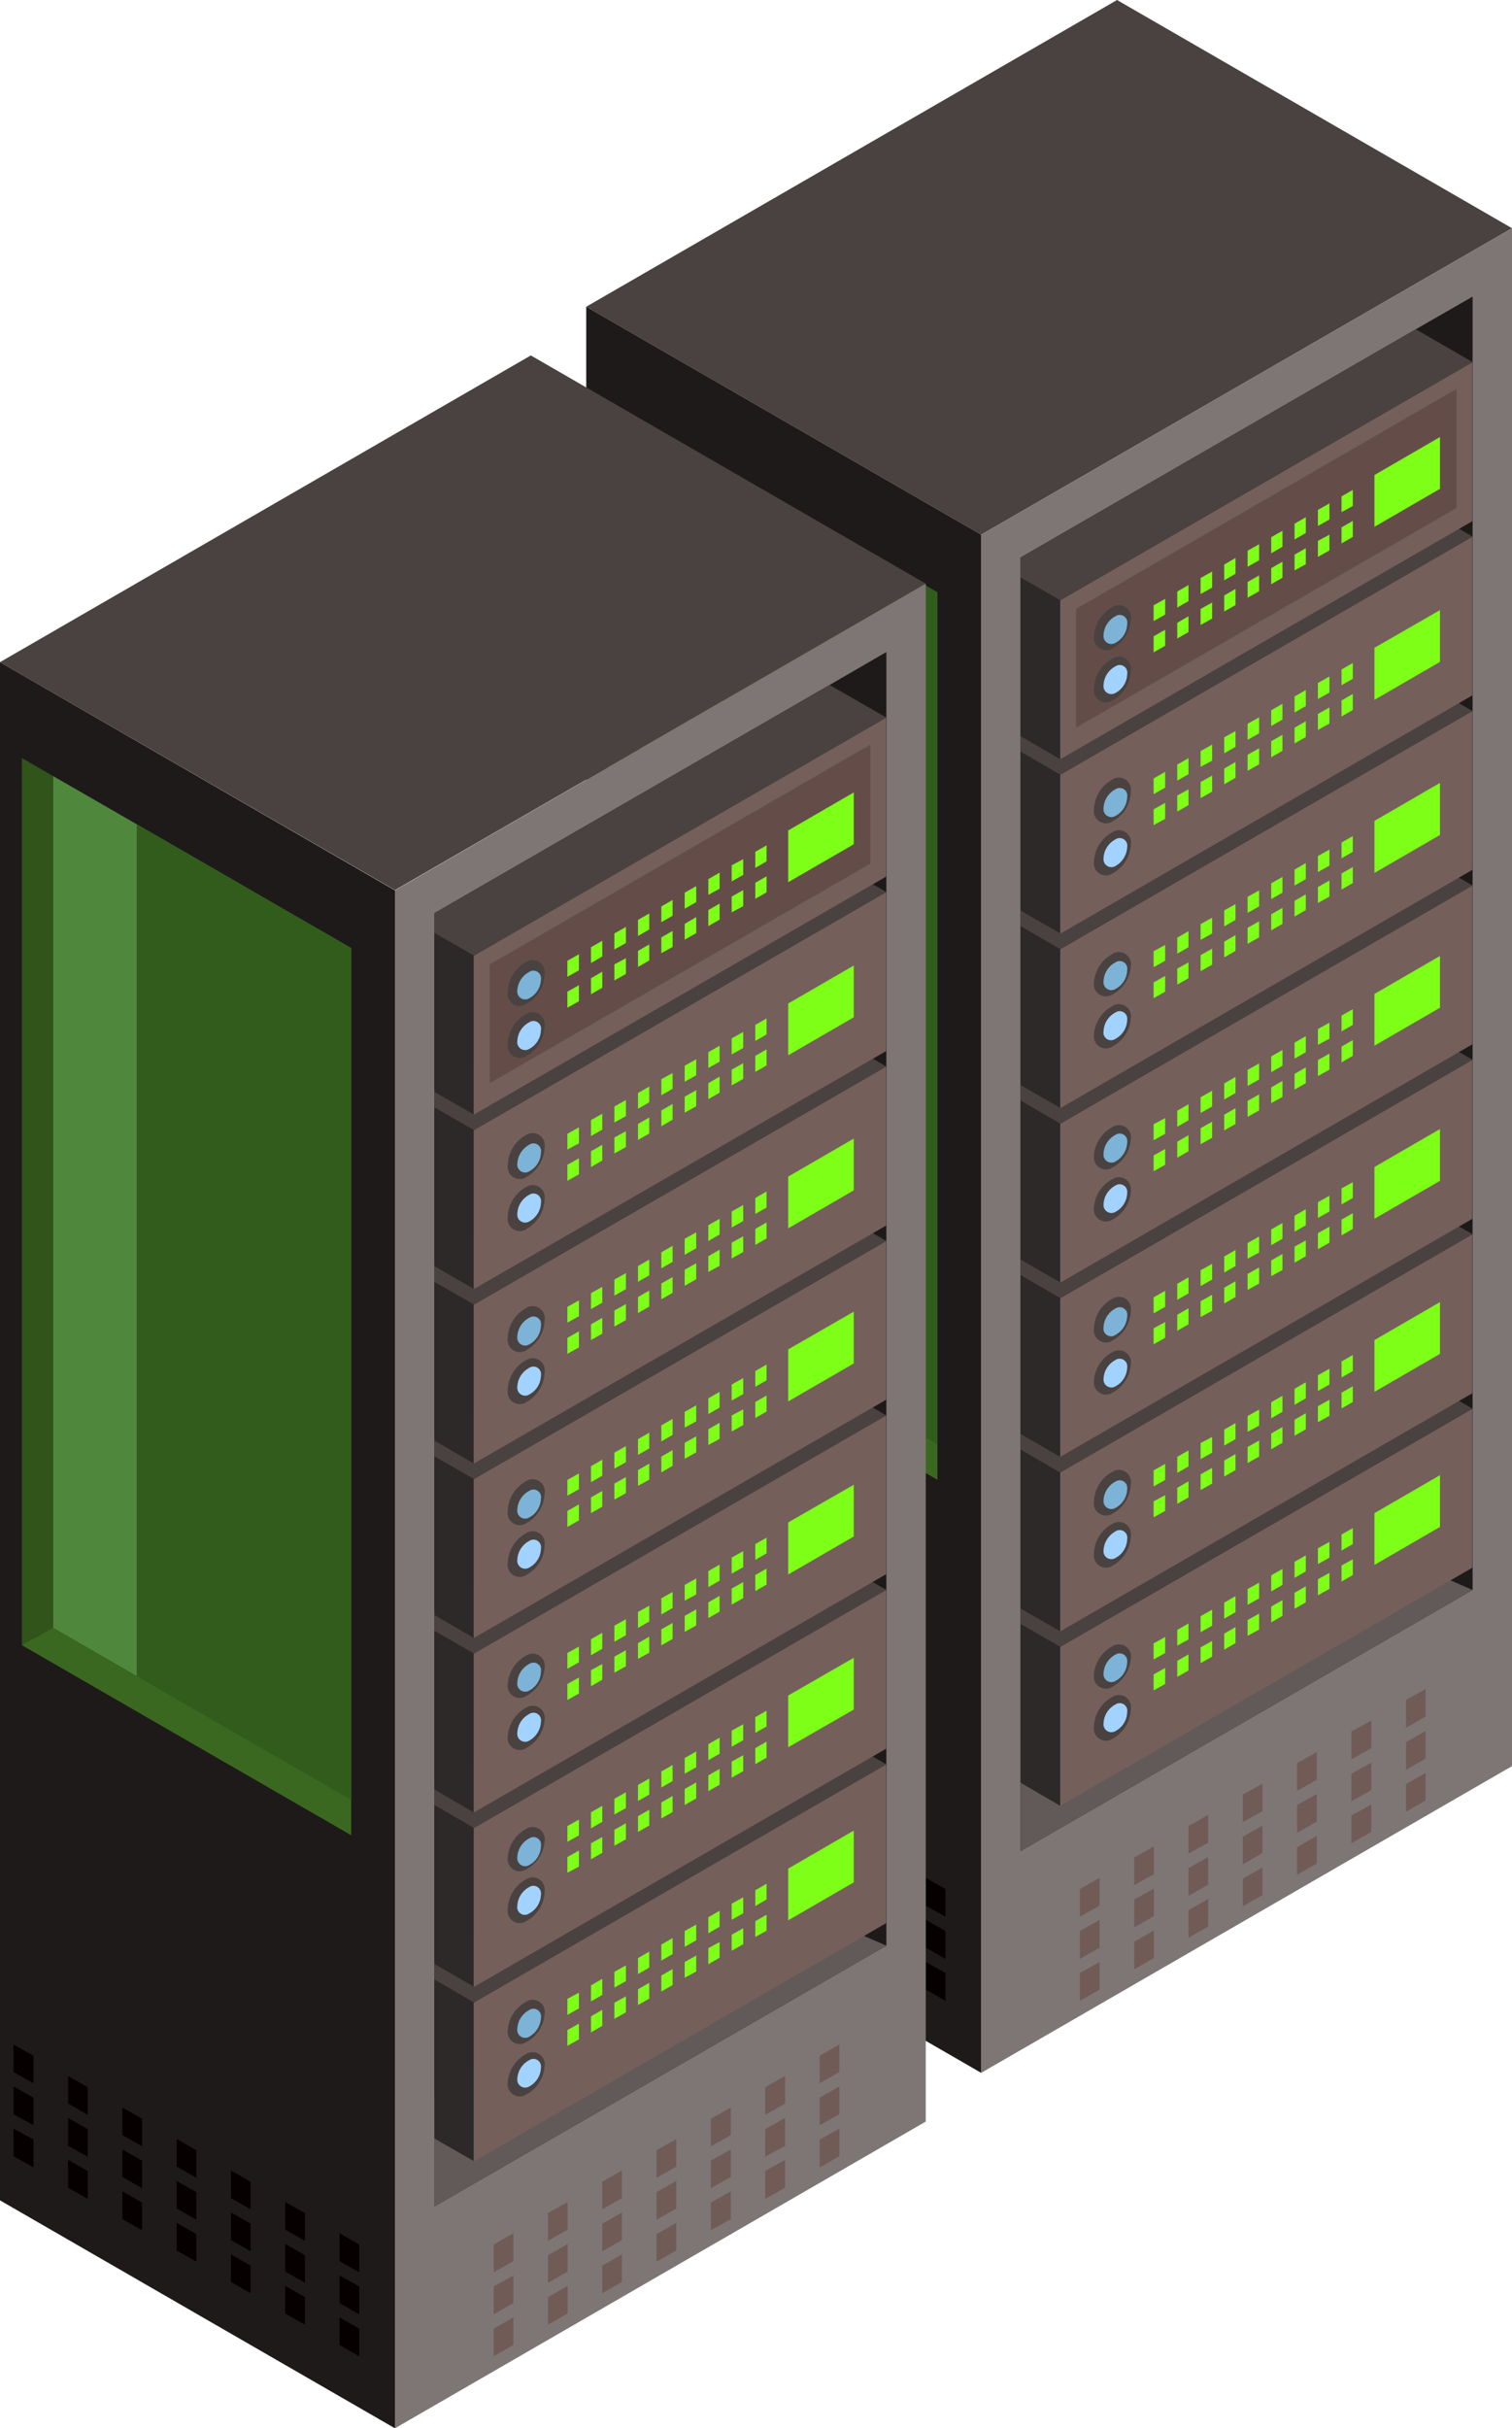 <svg xmlns="http://www.w3.org/2000/svg" viewBox="0 0 53.75 86.29"><defs><style>.cls-1{fill:#4a4240;}.cls-2{fill:#7d7675;}.cls-3{fill:#1f1a1a;}.cls-4{fill:#615a59;}.cls-5{fill:#2e2929;}.cls-6{fill:#745f5b;}.cls-7{fill:#644d48;}.cls-8{fill:#4f883d;}.cls-9{fill:#31541a;}.cls-10{fill:#315c1c;}.cls-11{fill:#3b6820;}.cls-12{fill:#705b57;}.cls-13{fill:#060000;}.cls-14{fill:#7db3d6;}.cls-15{fill:#a2d2ff;}.cls-16{fill:#7dff17;}</style></defs><title>cdn</title><g id="&#x421;&#x43B;&#x43E;&#x439;_2" data-name="&#x421;&#x43B;&#x43E;&#x439; 2"><g id="_1" data-name="1"><polygon class="cls-1" points="20.84 10.9 39.71 0 53.75 8.11 34.88 19 20.84 10.9"></polygon><polygon class="cls-2" points="34.88 19 53.75 8.11 53.75 62.76 34.88 73.66 34.88 19"></polygon><polygon class="cls-3" points="52.35 10.54 52.35 56.5 36.28 65.78 36.28 19.81 50.33 11.7 52.35 10.54"></polygon><polygon class="cls-4" points="52.35 56.5 46.76 54.07 36.28 61.88 36.28 65.78 52.35 56.5"></polygon><polygon class="cls-3" points="34.88 19 20.84 10.9 20.84 65.55 34.88 73.66 34.88 19"></polygon><polygon class="cls-5" points="37.69 58.52 37.69 64.17 36.28 63.35 36.28 57.71 37.69 58.52"></polygon><polygon class="cls-6" points="52.34 55.71 37.69 64.17 37.69 58.52 52.34 50.06 52.34 55.71"></polygon><polygon class="cls-1" points="52.35 50.06 37.69 58.52 36.28 57.71 36.28 57.01 50.33 48.9 52.35 50.06"></polygon><polygon class="cls-5" points="37.69 52.33 37.69 57.97 36.28 57.16 36.28 51.51 37.69 52.33"></polygon><polygon class="cls-6" points="52.34 49.51 37.69 57.97 37.69 52.32 52.34 43.86 52.34 49.51"></polygon><polygon class="cls-1" points="52.35 43.86 37.69 52.33 36.28 51.51 36.28 50.81 50.33 42.7 52.35 43.86"></polygon><polygon class="cls-5" points="37.69 46.13 37.69 51.77 36.28 50.96 36.28 45.31 37.69 46.13"></polygon><polygon class="cls-6" points="52.34 43.31 37.69 51.77 37.69 46.13 52.34 37.66 52.34 43.31"></polygon><polygon class="cls-1" points="52.35 37.66 37.69 46.13 36.28 45.31 36.28 44.61 50.33 36.5 52.35 37.66"></polygon><polygon class="cls-5" points="37.69 39.93 37.69 45.57 36.28 44.76 36.28 39.11 37.69 39.93"></polygon><polygon class="cls-6" points="52.34 37.11 37.69 45.58 37.69 39.93 52.34 31.46 52.34 37.11"></polygon><polygon class="cls-1" points="52.35 31.47 37.69 39.93 36.28 39.11 36.28 38.41 50.33 30.3 52.35 31.47"></polygon><polygon class="cls-5" points="37.69 33.73 37.69 39.37 36.28 38.56 36.28 32.91 37.69 33.73"></polygon><polygon class="cls-6" points="52.34 30.91 37.69 39.38 37.69 33.73 52.34 25.26 52.34 30.91"></polygon><polygon class="cls-1" points="52.35 25.27 37.69 33.73 36.28 32.91 36.28 32.21 50.33 24.1 52.35 25.27"></polygon><polygon class="cls-5" points="37.69 27.53 37.69 33.17 36.28 32.36 36.28 26.71 37.69 27.53"></polygon><polygon class="cls-6" points="52.34 24.71 37.69 33.18 37.69 27.53 52.34 19.07 52.34 24.71"></polygon><polygon class="cls-1" points="52.35 19.07 37.69 27.53 36.28 26.71 36.28 26.01 50.33 17.9 52.35 19.07"></polygon><polygon class="cls-5" points="37.69 21.33 37.69 26.98 36.28 26.16 36.28 20.52 37.69 21.33"></polygon><polygon class="cls-6" points="52.34 18.52 37.69 26.98 37.69 21.33 52.34 12.87 52.34 18.52"></polygon><polygon class="cls-1" points="52.35 12.87 37.69 21.33 36.28 20.52 36.28 19.81 50.33 11.7 52.35 12.87"></polygon><polygon class="cls-7" points="51.78 18.05 38.25 25.86 38.25 21.64 51.78 13.82 51.78 18.05"></polygon><polygon class="cls-8" points="22.73 14.95 22.73 45.22 33.32 51.33 33.32 21.05 24.07 15.71 22.73 14.95"></polygon><polygon class="cls-9" points="22.73 45.22 22.73 14.95 21.62 14.3 21.62 45.82 33.32 52.58 33.32 51.33 22.73 45.22"></polygon><polygon class="cls-10" points="25.7 46.93 33.32 51.33 33.32 21.05 25.7 16.66 25.7 46.93"></polygon><polygon class="cls-11" points="22.73 45.22 21.62 45.82 33.32 52.58 33.32 51.33 22.73 45.22"></polygon><polygon class="cls-12" points="38.39 67.13 38.39 68.11 39.09 67.72 39.09 66.73 38.39 67.13"></polygon><polygon class="cls-12" points="40.32 66.01 40.32 66.99 41.02 66.6 41.02 65.61 40.32 66.01"></polygon><polygon class="cls-12" points="42.25 64.89 42.25 65.87 42.95 65.48 42.95 64.49 42.25 64.89"></polygon><polygon class="cls-12" points="44.18 63.77 44.18 64.75 44.88 64.36 44.88 63.38 44.18 63.77"></polygon><polygon class="cls-12" points="46.11 62.65 46.11 63.64 46.81 63.24 46.81 62.26 46.11 62.65"></polygon><polygon class="cls-12" points="48.04 61.53 48.04 62.52 48.75 62.12 48.75 61.14 48.04 61.53"></polygon><polygon class="cls-12" points="49.98 60.41 49.98 61.4 50.68 61 50.68 60.02 49.98 60.41"></polygon><polygon class="cls-12" points="38.39 68.62 38.39 69.61 39.09 69.21 39.09 68.22 38.39 68.62"></polygon><polygon class="cls-12" points="40.32 67.5 40.32 68.49 41.02 68.09 41.02 67.11 40.32 67.5"></polygon><polygon class="cls-12" points="42.25 66.38 42.25 67.37 42.95 66.97 42.95 65.99 42.25 66.38"></polygon><polygon class="cls-12" points="44.18 65.27 44.18 66.25 44.88 65.85 44.88 64.87 44.18 65.27"></polygon><polygon class="cls-12" points="46.11 64.14 46.11 65.13 46.81 64.73 46.81 63.75 46.11 64.14"></polygon><polygon class="cls-12" points="48.04 63.03 48.04 64.01 48.75 63.61 48.75 62.63 48.04 63.03"></polygon><polygon class="cls-12" points="49.98 61.91 49.98 62.89 50.68 62.49 50.68 61.51 49.98 61.91"></polygon><polygon class="cls-12" points="38.39 70.11 38.39 71.1 39.09 70.7 39.09 69.72 38.39 70.11"></polygon><polygon class="cls-12" points="40.32 69 40.32 69.98 41.02 69.58 41.02 68.6 40.32 69"></polygon><polygon class="cls-12" points="42.25 67.88 42.25 68.86 42.95 68.46 42.95 67.48 42.25 67.88"></polygon><polygon class="cls-12" points="44.18 66.76 44.18 67.74 44.88 67.34 44.88 66.36 44.18 66.76"></polygon><polygon class="cls-12" points="46.11 65.64 46.11 66.62 46.81 66.22 46.81 65.24 46.11 65.64"></polygon><polygon class="cls-12" points="48.04 64.52 48.04 65.5 48.75 65.1 48.75 64.12 48.04 64.52"></polygon><polygon class="cls-12" points="49.98 63.4 49.98 64.38 50.68 63.98 50.68 63 49.98 63.4"></polygon><polygon class="cls-13" points="33.61 67.13 33.61 68.11 32.91 67.72 32.91 66.73 33.61 67.13"></polygon><polygon class="cls-13" points="31.68 66.01 31.68 66.99 30.98 66.6 30.98 65.61 31.68 66.01"></polygon><polygon class="cls-13" points="29.75 64.89 29.75 65.87 29.05 65.48 29.05 64.49 29.75 64.89"></polygon><polygon class="cls-13" points="27.82 63.77 27.82 64.75 27.12 64.36 27.12 63.38 27.82 63.77"></polygon><polygon class="cls-13" points="25.89 62.65 25.89 63.64 25.19 63.24 25.19 62.26 25.89 62.65"></polygon><polygon class="cls-13" points="23.96 61.53 23.96 62.52 23.26 62.12 23.26 61.14 23.96 61.53"></polygon><polygon class="cls-13" points="22.03 60.41 22.03 61.4 21.32 61 21.32 60.02 22.03 60.41"></polygon><polygon class="cls-13" points="33.61 68.62 33.61 69.61 32.91 69.21 32.91 68.22 33.61 68.62"></polygon><polygon class="cls-13" points="31.68 67.5 31.68 68.49 30.98 68.09 30.98 67.11 31.68 67.5"></polygon><polygon class="cls-13" points="29.75 66.38 29.75 67.37 29.05 66.97 29.05 65.99 29.75 66.38"></polygon><polygon class="cls-13" points="27.82 65.27 27.82 66.25 27.12 65.85 27.12 64.87 27.82 65.27"></polygon><polygon class="cls-13" points="25.89 64.14 25.89 65.13 25.19 64.73 25.19 63.75 25.89 64.14"></polygon><polygon class="cls-13" points="23.96 63.03 23.96 64.01 23.26 63.61 23.26 62.63 23.96 63.03"></polygon><polygon class="cls-13" points="22.03 61.91 22.03 62.89 21.32 62.49 21.32 61.51 22.03 61.91"></polygon><polygon class="cls-13" points="33.61 70.11 33.61 71.1 32.91 70.7 32.91 69.72 33.61 70.11"></polygon><polygon class="cls-13" points="31.68 69 31.68 69.98 30.98 69.58 30.98 68.6 31.68 69"></polygon><polygon class="cls-13" points="29.75 67.88 29.75 68.86 29.05 68.46 29.05 67.48 29.75 67.88"></polygon><polygon class="cls-13" points="27.82 66.76 27.82 67.74 27.12 67.34 27.12 66.36 27.82 66.76"></polygon><polygon class="cls-13" points="25.89 65.64 25.89 66.62 25.19 66.22 25.19 65.24 25.89 65.64"></polygon><polygon class="cls-13" points="23.96 64.52 23.96 65.5 23.26 65.1 23.26 64.12 23.96 64.52"></polygon><polygon class="cls-13" points="22.03 63.4 22.03 64.38 21.32 63.98 21.32 63 22.03 63.4"></polygon><path class="cls-1" d="M38.89,22.61a.44.44,0,0,0,.67.43A1.25,1.25,0,0,0,40.2,22a.43.43,0,0,0-.67-.42A1.25,1.25,0,0,0,38.89,22.61Z"></path><path class="cls-1" d="M38.89,24.46a.43.43,0,0,0,.67.42,1.23,1.23,0,0,0,.64-1.05.43.43,0,0,0-.67-.42A1.25,1.25,0,0,0,38.89,24.46Z"></path><path class="cls-14" d="M39.23,22.57a.28.28,0,0,0,.43.27.78.78,0,0,0,.41-.67.27.27,0,0,0-.42-.27A.79.79,0,0,0,39.23,22.57Z"></path><path class="cls-15" d="M39.23,24.35a.28.28,0,0,0,.43.27.78.78,0,0,0,.41-.67.27.27,0,0,0-.42-.27A.79.79,0,0,0,39.23,24.35Z"></path><polygon class="cls-16" points="41.01 21.51 41.01 22.07 41.42 21.84 41.42 21.28 41.01 21.51"></polygon><polygon class="cls-16" points="41.85 21.02 41.85 21.59 42.25 21.36 42.25 20.79 41.85 21.02"></polygon><polygon class="cls-16" points="42.68 20.54 42.68 21.11 43.09 20.88 43.09 20.31 42.68 20.54"></polygon><polygon class="cls-16" points="43.52 20.06 43.52 20.62 43.92 20.39 43.92 19.83 43.52 20.06"></polygon><polygon class="cls-16" points="44.35 19.57 44.35 20.14 44.76 19.91 44.76 19.34 44.35 19.57"></polygon><polygon class="cls-16" points="45.19 19.09 45.19 19.66 45.59 19.43 45.59 18.86 45.19 19.09"></polygon><polygon class="cls-16" points="46.02 18.61 46.02 19.17 46.42 18.94 46.42 18.38 46.02 18.61"></polygon><polygon class="cls-16" points="46.85 18.12 46.85 18.69 47.26 18.46 47.26 17.89 46.85 18.12"></polygon><polygon class="cls-16" points="47.69 17.64 47.69 18.2 48.09 17.98 48.09 17.41 47.69 17.64"></polygon><polygon class="cls-16" points="41.01 22.61 41.01 23.18 41.42 22.95 41.42 22.38 41.01 22.61"></polygon><polygon class="cls-16" points="41.85 22.13 41.85 22.69 42.25 22.46 42.25 21.9 41.85 22.13"></polygon><polygon class="cls-16" points="42.68 21.64 42.68 22.21 43.09 21.98 43.09 21.41 42.68 21.64"></polygon><polygon class="cls-16" points="43.52 21.16 43.52 21.73 43.92 21.5 43.92 20.93 43.52 21.16"></polygon><polygon class="cls-16" points="44.35 20.68 44.35 21.24 44.76 21.01 44.76 20.45 44.35 20.68"></polygon><polygon class="cls-16" points="45.19 20.19 45.19 20.76 45.59 20.53 45.59 19.96 45.19 20.19"></polygon><polygon class="cls-16" points="46.02 19.71 46.02 20.27 46.42 20.05 46.42 19.48 46.02 19.71"></polygon><polygon class="cls-16" points="46.85 19.22 46.85 19.79 47.26 19.56 47.26 19 46.85 19.22"></polygon><polygon class="cls-16" points="47.69 18.74 47.69 19.31 48.09 19.08 48.09 18.51 47.69 18.74"></polygon><polygon class="cls-16" points="51.19 17.37 48.86 18.72 48.86 16.88 51.19 15.53 51.19 17.37"></polygon><path class="cls-1" d="M38.89,28.76a.43.43,0,0,0,.67.42,1.23,1.23,0,0,0,.64-1.05.43.43,0,0,0-.67-.42A1.25,1.25,0,0,0,38.89,28.76Z"></path><path class="cls-1" d="M38.89,30.61a.43.43,0,0,0,.67.42A1.23,1.23,0,0,0,40.2,30a.43.43,0,0,0-.67-.42A1.25,1.25,0,0,0,38.89,30.61Z"></path><path class="cls-14" d="M39.23,28.72a.28.28,0,0,0,.43.27.78.78,0,0,0,.41-.67.27.27,0,0,0-.42-.27A.79.79,0,0,0,39.23,28.72Z"></path><path class="cls-15" d="M39.23,30.5a.28.28,0,0,0,.43.27.81.81,0,0,0,.41-.67.27.27,0,0,0-.42-.27A.79.79,0,0,0,39.23,30.5Z"></path><polygon class="cls-16" points="41.01 27.66 41.01 28.22 41.42 27.99 41.42 27.43 41.01 27.66"></polygon><polygon class="cls-16" points="41.85 27.17 41.85 27.74 42.25 27.51 42.25 26.94 41.85 27.17"></polygon><polygon class="cls-16" points="42.68 26.69 42.68 27.25 43.09 27.03 43.09 26.46 42.68 26.69"></polygon><polygon class="cls-16" points="43.52 26.2 43.52 26.77 43.92 26.54 43.92 25.98 43.52 26.2"></polygon><polygon class="cls-16" points="44.35 25.72 44.35 26.29 44.76 26.06 44.76 25.49 44.35 25.72"></polygon><polygon class="cls-16" points="45.19 25.24 45.19 25.8 45.59 25.57 45.59 25.01 45.19 25.24"></polygon><polygon class="cls-16" points="46.02 24.75 46.02 25.32 46.42 25.09 46.42 24.52 46.02 24.75"></polygon><polygon class="cls-16" points="46.85 24.27 46.85 24.84 47.26 24.61 47.26 24.04 46.85 24.27"></polygon><polygon class="cls-16" points="47.69 23.79 47.69 24.35 48.09 24.12 48.09 23.56 47.69 23.79"></polygon><polygon class="cls-16" points="41.01 28.76 41.01 29.32 41.42 29.1 41.42 28.53 41.01 28.76"></polygon><polygon class="cls-16" points="41.85 28.27 41.85 28.84 42.25 28.61 42.25 28.05 41.85 28.27"></polygon><polygon class="cls-16" points="42.68 27.79 42.68 28.36 43.09 28.13 43.09 27.56 42.68 27.79"></polygon><polygon class="cls-16" points="43.52 27.31 43.52 27.87 43.92 27.64 43.92 27.08 43.52 27.31"></polygon><polygon class="cls-16" points="44.35 26.82 44.35 27.39 44.76 27.16 44.76 26.59 44.35 26.82"></polygon><polygon class="cls-16" points="45.19 26.34 45.19 26.91 45.59 26.68 45.59 26.11 45.19 26.34"></polygon><polygon class="cls-16" points="46.02 25.86 46.02 26.42 46.42 26.19 46.42 25.63 46.02 25.86"></polygon><polygon class="cls-16" points="46.85 25.37 46.85 25.94 47.26 25.71 47.26 25.14 46.85 25.37"></polygon><polygon class="cls-16" points="47.69 24.89 47.69 25.46 48.09 25.23 48.09 24.66 47.69 24.89"></polygon><polygon class="cls-16" points="51.19 23.52 48.86 24.87 48.86 23.02 51.19 21.68 51.19 23.52"></polygon><path class="cls-1" d="M38.89,34.91a.43.43,0,0,0,.67.42,1.23,1.23,0,0,0,.64-1,.43.43,0,0,0-.67-.42A1.24,1.24,0,0,0,38.89,34.91Z"></path><path class="cls-1" d="M38.89,36.76a.43.43,0,0,0,.67.42,1.23,1.23,0,0,0,.64-1,.43.43,0,0,0-.67-.42A1.24,1.24,0,0,0,38.89,36.76Z"></path><path class="cls-14" d="M39.23,34.87a.28.28,0,0,0,.43.27.78.78,0,0,0,.41-.67.27.27,0,0,0-.42-.27A.79.79,0,0,0,39.23,34.87Z"></path><path class="cls-15" d="M39.23,36.65a.27.27,0,0,0,.43.26.78.78,0,0,0,.41-.67.27.27,0,0,0-.42-.26A.79.79,0,0,0,39.23,36.65Z"></path><polygon class="cls-16" points="41.01 33.8 41.01 34.37 41.42 34.14 41.42 33.58 41.01 33.8"></polygon><polygon class="cls-16" points="41.85 33.32 41.85 33.89 42.25 33.66 42.25 33.09 41.85 33.32"></polygon><polygon class="cls-16" points="42.68 32.84 42.68 33.4 43.09 33.17 43.09 32.61 42.68 32.84"></polygon><polygon class="cls-16" points="43.52 32.35 43.52 32.92 43.92 32.69 43.92 32.13 43.52 32.35"></polygon><polygon class="cls-16" points="44.35 31.87 44.35 32.44 44.76 32.21 44.76 31.64 44.35 31.87"></polygon><polygon class="cls-16" points="45.19 31.39 45.19 31.95 45.59 31.72 45.59 31.16 45.19 31.39"></polygon><polygon class="cls-16" points="46.02 30.9 46.02 31.47 46.42 31.24 46.42 30.67 46.02 30.9"></polygon><polygon class="cls-16" points="46.85 30.42 46.85 30.99 47.26 30.76 47.26 30.19 46.85 30.42"></polygon><polygon class="cls-16" points="47.69 29.94 47.69 30.5 48.09 30.27 48.09 29.71 47.69 29.94"></polygon><polygon class="cls-16" points="41.01 34.91 41.01 35.47 41.42 35.24 41.42 34.68 41.01 34.91"></polygon><polygon class="cls-16" points="41.85 34.42 41.85 34.99 42.25 34.76 42.25 34.2 41.85 34.42"></polygon><polygon class="cls-16" points="42.68 33.94 42.68 34.51 43.09 34.28 43.09 33.71 42.68 33.94"></polygon><polygon class="cls-16" points="43.52 33.46 43.52 34.02 43.92 33.79 43.92 33.23 43.52 33.46"></polygon><polygon class="cls-16" points="44.35 32.97 44.35 33.54 44.76 33.31 44.76 32.74 44.35 32.97"></polygon><polygon class="cls-16" points="45.19 32.49 45.19 33.06 45.59 32.83 45.59 32.26 45.19 32.49"></polygon><polygon class="cls-16" points="46.02 32.01 46.02 32.57 46.42 32.34 46.42 31.78 46.02 32.01"></polygon><polygon class="cls-16" points="46.85 31.52 46.85 32.09 47.26 31.86 47.26 31.29 46.85 31.52"></polygon><polygon class="cls-16" points="47.69 31.04 47.69 31.61 48.09 31.38 48.09 30.81 47.69 31.04"></polygon><polygon class="cls-16" points="51.19 29.67 48.86 31.02 48.86 29.17 51.19 27.82 51.19 29.67"></polygon><path class="cls-1" d="M38.89,41.06a.43.43,0,0,0,.67.42,1.23,1.23,0,0,0,.64-1,.43.43,0,0,0-.67-.42A1.24,1.24,0,0,0,38.89,41.06Z"></path><path class="cls-1" d="M38.89,42.91a.43.43,0,0,0,.67.42,1.23,1.23,0,0,0,.64-1,.43.43,0,0,0-.67-.42A1.23,1.23,0,0,0,38.89,42.91Z"></path><path class="cls-14" d="M39.23,41a.28.28,0,0,0,.43.27.81.81,0,0,0,.41-.67.27.27,0,0,0-.42-.27A.79.79,0,0,0,39.23,41Z"></path><path class="cls-15" d="M39.23,42.8a.28.28,0,0,0,.43.26.78.78,0,0,0,.41-.67.27.27,0,0,0-.42-.26A.79.79,0,0,0,39.23,42.8Z"></path><polygon class="cls-16" points="41.01 39.95 41.01 40.52 41.42 40.29 41.42 39.73 41.01 39.95"></polygon><polygon class="cls-16" points="41.85 39.47 41.85 40.04 42.25 39.81 42.25 39.24 41.85 39.47"></polygon><polygon class="cls-16" points="42.68 38.99 42.68 39.55 43.09 39.32 43.09 38.76 42.68 38.99"></polygon><polygon class="cls-16" points="43.52 38.5 43.52 39.07 43.92 38.84 43.92 38.27 43.52 38.5"></polygon><polygon class="cls-16" points="44.35 38.02 44.35 38.59 44.76 38.36 44.76 37.79 44.35 38.02"></polygon><polygon class="cls-16" points="45.19 37.54 45.19 38.1 45.59 37.87 45.59 37.31 45.19 37.54"></polygon><polygon class="cls-16" points="46.02 37.05 46.02 37.62 46.42 37.39 46.42 36.82 46.02 37.05"></polygon><polygon class="cls-16" points="46.85 36.57 46.85 37.13 47.26 36.91 47.26 36.34 46.85 36.57"></polygon><polygon class="cls-16" points="47.69 36.09 47.69 36.65 48.09 36.42 48.09 35.86 47.69 36.09"></polygon><polygon class="cls-16" points="41.01 41.06 41.01 41.62 41.42 41.39 41.42 40.83 41.01 41.06"></polygon><polygon class="cls-16" points="41.85 40.57 41.85 41.14 42.25 40.91 42.25 40.34 41.85 40.57"></polygon><polygon class="cls-16" points="42.68 40.09 42.68 40.66 43.09 40.43 43.09 39.86 42.68 40.09"></polygon><polygon class="cls-16" points="43.52 39.61 43.52 40.17 43.92 39.94 43.92 39.38 43.52 39.61"></polygon><polygon class="cls-16" points="44.35 39.12 44.35 39.69 44.76 39.46 44.76 38.89 44.35 39.12"></polygon><polygon class="cls-16" points="45.19 38.64 45.19 39.2 45.59 38.98 45.59 38.41 45.19 38.64"></polygon><polygon class="cls-16" points="46.02 38.16 46.02 38.72 46.42 38.49 46.42 37.93 46.02 38.16"></polygon><polygon class="cls-16" points="46.85 37.67 46.85 38.24 47.26 38.01 47.26 37.44 46.85 37.67"></polygon><polygon class="cls-16" points="47.69 37.19 47.69 37.75 48.09 37.52 48.09 36.96 47.69 37.19"></polygon><polygon class="cls-16" points="51.19 35.81 48.86 37.16 48.86 35.32 51.19 33.97 51.19 35.81"></polygon><path class="cls-1" d="M38.89,47.21a.43.43,0,0,0,.67.42,1.24,1.24,0,0,0,.64-1.05.43.43,0,0,0-.67-.42A1.23,1.23,0,0,0,38.89,47.21Z"></path><path class="cls-1" d="M38.89,49.06a.43.43,0,0,0,.67.42,1.24,1.24,0,0,0,.64-1,.43.43,0,0,0-.67-.42A1.23,1.23,0,0,0,38.89,49.06Z"></path><path class="cls-14" d="M39.23,47.17a.27.27,0,0,0,.43.26.78.78,0,0,0,.41-.66.27.27,0,0,0-.42-.27A.79.79,0,0,0,39.23,47.17Z"></path><path class="cls-15" d="M39.23,49a.28.28,0,0,0,.43.26.78.78,0,0,0,.41-.67.27.27,0,0,0-.42-.26A.79.79,0,0,0,39.23,49Z"></path><polygon class="cls-16" points="41.01 46.1 41.01 46.67 41.42 46.44 41.42 45.87 41.01 46.1"></polygon><polygon class="cls-16" points="41.85 45.62 41.85 46.19 42.25 45.96 42.25 45.39 41.85 45.62"></polygon><polygon class="cls-16" points="42.68 45.14 42.68 45.7 43.09 45.47 43.09 44.91 42.68 45.14"></polygon><polygon class="cls-16" points="43.52 44.65 43.52 45.22 43.92 44.99 43.92 44.42 43.52 44.65"></polygon><polygon class="cls-16" points="44.35 44.17 44.35 44.73 44.76 44.51 44.76 43.94 44.35 44.17"></polygon><polygon class="cls-16" points="45.19 43.69 45.19 44.25 45.59 44.02 45.59 43.46 45.19 43.69"></polygon><polygon class="cls-16" points="46.02 43.2 46.02 43.77 46.42 43.54 46.42 42.97 46.02 43.2"></polygon><polygon class="cls-16" points="46.85 42.72 46.85 43.28 47.26 43.05 47.26 42.49 46.85 42.72"></polygon><polygon class="cls-16" points="47.69 42.23 47.69 42.8 48.09 42.57 48.09 42.01 47.69 42.23"></polygon><polygon class="cls-16" points="41.01 47.2 41.01 47.77 41.42 47.54 41.42 46.98 41.01 47.2"></polygon><polygon class="cls-16" points="41.85 46.72 41.85 47.29 42.25 47.06 42.25 46.49 41.85 46.72"></polygon><polygon class="cls-16" points="42.68 46.24 42.68 46.8 43.09 46.58 43.09 46.01 42.68 46.24"></polygon><polygon class="cls-16" points="43.52 45.76 43.52 46.32 43.92 46.09 43.92 45.53 43.52 45.76"></polygon><polygon class="cls-16" points="44.35 45.27 44.35 45.84 44.76 45.61 44.76 45.04 44.35 45.27"></polygon><polygon class="cls-16" points="45.19 44.79 45.19 45.35 45.59 45.13 45.59 44.56 45.19 44.79"></polygon><polygon class="cls-16" points="46.02 44.3 46.02 44.87 46.42 44.64 46.42 44.08 46.02 44.3"></polygon><polygon class="cls-16" points="46.85 43.82 46.85 44.39 47.26 44.16 47.26 43.59 46.85 43.82"></polygon><polygon class="cls-16" points="47.69 43.34 47.69 43.9 48.09 43.67 48.09 43.11 47.69 43.34"></polygon><polygon class="cls-16" points="51.19 41.96 48.86 43.31 48.86 41.47 51.19 40.12 51.19 41.96"></polygon><path class="cls-1" d="M38.89,53.36a.43.43,0,0,0,.67.42,1.24,1.24,0,0,0,.64-1.05.43.43,0,0,0-.67-.42A1.23,1.23,0,0,0,38.89,53.36Z"></path><path class="cls-1" d="M38.89,55.21a.43.43,0,0,0,.67.42,1.25,1.25,0,0,0,.64-1.05.43.43,0,0,0-.67-.42A1.23,1.23,0,0,0,38.89,55.21Z"></path><path class="cls-14" d="M39.23,53.32a.28.28,0,0,0,.43.26.78.78,0,0,0,.41-.67.27.27,0,0,0-.42-.26A.79.79,0,0,0,39.23,53.32Z"></path><path class="cls-15" d="M39.23,55.09a.28.28,0,0,0,.43.27.78.78,0,0,0,.41-.67.27.27,0,0,0-.42-.27A.82.82,0,0,0,39.23,55.09Z"></path><polygon class="cls-16" points="41.01 52.25 41.01 52.82 41.42 52.59 41.42 52.02 41.01 52.25"></polygon><polygon class="cls-16" points="41.85 51.77 41.85 52.34 42.25 52.11 42.25 51.54 41.85 51.77"></polygon><polygon class="cls-16" points="42.68 51.28 42.68 51.85 43.09 51.62 43.09 51.06 42.68 51.28"></polygon><polygon class="cls-16" points="43.52 50.8 43.52 51.37 43.92 51.14 43.92 50.57 43.52 50.8"></polygon><polygon class="cls-16" points="44.35 50.32 44.35 50.88 44.76 50.66 44.76 50.09 44.35 50.32"></polygon><polygon class="cls-16" points="45.19 49.83 45.19 50.4 45.59 50.17 45.59 49.6 45.19 49.83"></polygon><polygon class="cls-16" points="46.02 49.35 46.02 49.92 46.42 49.69 46.42 49.12 46.02 49.35"></polygon><polygon class="cls-16" points="46.85 48.87 46.85 49.43 47.26 49.2 47.26 48.64 46.85 48.87"></polygon><polygon class="cls-16" points="47.69 48.38 47.69 48.95 48.09 48.72 48.09 48.15 47.69 48.38"></polygon><polygon class="cls-16" points="41.01 53.35 41.01 53.92 41.42 53.69 41.42 53.13 41.01 53.35"></polygon><polygon class="cls-16" points="41.85 52.87 41.85 53.44 42.25 53.21 42.25 52.64 41.85 52.87"></polygon><polygon class="cls-16" points="42.68 52.39 42.68 52.95 43.09 52.72 43.09 52.16 42.68 52.39"></polygon><polygon class="cls-16" points="43.52 51.9 43.52 52.47 43.92 52.24 43.92 51.67 43.52 51.9"></polygon><polygon class="cls-16" points="44.35 51.42 44.35 51.99 44.76 51.76 44.76 51.19 44.35 51.42"></polygon><polygon class="cls-16" points="45.19 50.94 45.19 51.5 45.59 51.27 45.59 50.71 45.19 50.94"></polygon><polygon class="cls-16" points="46.02 50.45 46.02 51.02 46.42 50.79 46.42 50.22 46.02 50.45"></polygon><polygon class="cls-16" points="46.85 49.97 46.85 50.54 47.26 50.31 47.26 49.74 46.85 49.97"></polygon><polygon class="cls-16" points="47.69 49.49 47.69 50.05 48.09 49.82 48.09 49.26 47.69 49.49"></polygon><polygon class="cls-16" points="51.19 48.11 48.86 49.46 48.86 47.62 51.19 46.27 51.19 48.11"></polygon><path class="cls-1" d="M38.89,59.51a.43.43,0,0,0,.67.42,1.25,1.25,0,0,0,.64-1,.43.43,0,0,0-.67-.42A1.23,1.23,0,0,0,38.89,59.51Z"></path><path class="cls-1" d="M38.89,61.36a.43.43,0,0,0,.67.42,1.25,1.25,0,0,0,.64-1.05.43.43,0,0,0-.67-.42A1.23,1.23,0,0,0,38.89,61.36Z"></path><path class="cls-14" d="M39.23,59.47a.28.28,0,0,0,.43.26.78.78,0,0,0,.41-.67.27.27,0,0,0-.42-.26A.79.79,0,0,0,39.23,59.47Z"></path><path class="cls-15" d="M39.23,61.24a.28.28,0,0,0,.43.27.78.78,0,0,0,.41-.67.27.27,0,0,0-.42-.27A.79.79,0,0,0,39.23,61.24Z"></path><polygon class="cls-16" points="41.01 58.4 41.01 58.97 41.42 58.74 41.42 58.17 41.01 58.4"></polygon><polygon class="cls-16" points="41.85 57.92 41.85 58.48 42.25 58.26 42.25 57.69 41.85 57.92"></polygon><polygon class="cls-16" points="42.68 57.43 42.68 58 43.09 57.77 43.09 57.2 42.68 57.43"></polygon><polygon class="cls-16" points="43.52 56.95 43.52 57.52 43.92 57.29 43.92 56.72 43.52 56.95"></polygon><polygon class="cls-16" points="44.35 56.47 44.35 57.03 44.76 56.8 44.76 56.24 44.35 56.47"></polygon><polygon class="cls-16" points="45.19 55.98 45.19 56.55 45.59 56.32 45.59 55.75 45.19 55.98"></polygon><polygon class="cls-16" points="46.02 55.5 46.02 56.07 46.42 55.84 46.42 55.27 46.02 55.5"></polygon><polygon class="cls-16" points="46.85 55.02 46.85 55.58 47.26 55.35 47.26 54.79 46.85 55.02"></polygon><polygon class="cls-16" points="47.69 54.53 47.69 55.1 48.09 54.87 48.09 54.3 47.69 54.53"></polygon><polygon class="cls-16" points="41.01 59.5 41.01 60.07 41.42 59.84 41.42 59.27 41.01 59.5"></polygon><polygon class="cls-16" points="41.85 59.02 41.85 59.59 42.25 59.36 42.25 58.79 41.85 59.02"></polygon><polygon class="cls-16" points="42.68 58.54 42.68 59.1 43.09 58.87 43.09 58.31 42.68 58.54"></polygon><polygon class="cls-16" points="43.52 58.05 43.52 58.62 43.92 58.39 43.92 57.82 43.52 58.05"></polygon><polygon class="cls-16" points="44.35 57.57 44.35 58.13 44.76 57.91 44.76 57.34 44.35 57.57"></polygon><polygon class="cls-16" points="45.19 57.09 45.19 57.65 45.59 57.42 45.59 56.86 45.19 57.09"></polygon><polygon class="cls-16" points="46.02 56.6 46.02 57.17 46.42 56.94 46.42 56.37 46.02 56.6"></polygon><polygon class="cls-16" points="46.85 56.12 46.85 56.69 47.26 56.46 47.26 55.89 46.85 56.12"></polygon><polygon class="cls-16" points="47.69 55.63 47.69 56.2 48.09 55.97 48.09 55.41 47.69 55.63"></polygon><polygon class="cls-16" points="51.19 54.26 48.86 55.61 48.86 53.77 51.19 52.42 51.19 54.26"></polygon><polygon class="cls-1" points="0 23.53 18.87 12.63 32.91 20.74 14.04 31.63 0 23.53"></polygon><polygon class="cls-2" points="14.04 31.64 32.91 20.74 32.91 75.39 14.04 86.29 14.04 31.64"></polygon><polygon class="cls-3" points="31.51 23.17 31.51 69.14 15.44 78.41 15.44 32.45 29.49 24.34 31.51 23.17"></polygon><polygon class="cls-4" points="31.51 69.14 25.92 66.7 15.44 74.51 15.44 78.41 31.51 69.14"></polygon><polygon class="cls-3" points="14.04 31.64 0 23.53 0 78.19 14.04 86.29 14.04 31.64"></polygon><polygon class="cls-5" points="16.85 71.16 16.85 76.8 15.44 75.99 15.44 70.34 16.85 71.16"></polygon><polygon class="cls-6" points="31.5 68.34 16.84 76.81 16.84 71.16 31.5 62.69 31.5 68.34"></polygon><polygon class="cls-1" points="31.51 62.7 16.85 71.16 15.44 70.34 15.44 69.64 29.49 61.53 31.51 62.7"></polygon><polygon class="cls-5" points="16.85 64.96 16.85 70.6 15.44 69.79 15.44 64.14 16.85 64.96"></polygon><polygon class="cls-6" points="31.5 62.14 16.84 70.61 16.84 64.96 31.5 56.49 31.5 62.14"></polygon><polygon class="cls-1" points="31.51 56.5 16.85 64.96 15.44 64.14 15.44 63.44 29.49 55.33 31.51 56.5"></polygon><polygon class="cls-5" points="16.85 58.76 16.85 64.41 15.44 63.59 15.44 57.95 16.85 58.76"></polygon><polygon class="cls-6" points="31.5 55.94 16.84 64.41 16.84 58.76 31.5 50.29 31.5 55.94"></polygon><polygon class="cls-1" points="31.51 50.3 16.85 58.76 15.44 57.95 15.44 57.24 29.49 49.13 31.51 50.3"></polygon><polygon class="cls-5" points="16.85 52.56 16.85 58.21 15.44 57.39 15.44 51.75 16.85 52.56"></polygon><polygon class="cls-6" points="31.5 49.74 16.84 58.21 16.84 52.56 31.5 44.1 31.5 49.74"></polygon><polygon class="cls-1" points="31.51 44.1 16.85 52.56 15.44 51.75 15.44 51.04 29.49 42.93 31.51 44.1"></polygon><polygon class="cls-5" points="16.85 46.36 16.85 52.01 15.44 51.19 15.44 45.55 16.85 46.36"></polygon><polygon class="cls-6" points="31.5 43.55 16.84 52.01 16.84 46.36 31.5 37.9 31.5 43.55"></polygon><polygon class="cls-1" points="31.51 37.9 16.85 46.36 15.44 45.55 15.44 44.84 29.49 36.73 31.51 37.9"></polygon><polygon class="cls-5" points="16.85 40.16 16.85 45.81 15.44 44.99 15.44 39.35 16.85 40.16"></polygon><polygon class="cls-6" points="31.5 37.35 16.84 45.81 16.84 40.16 31.5 31.7 31.5 37.35"></polygon><polygon class="cls-1" points="31.51 31.7 16.85 40.16 15.44 39.35 15.44 38.65 29.49 30.54 31.51 31.7"></polygon><polygon class="cls-5" points="16.85 33.96 16.85 39.61 15.44 38.8 15.44 33.15 16.85 33.96"></polygon><polygon class="cls-6" points="31.5 31.15 16.84 39.61 16.84 33.96 31.5 25.5 31.5 31.15"></polygon><polygon class="cls-1" points="31.51 25.5 16.85 33.96 15.44 33.15 15.44 32.45 29.49 24.34 31.51 25.5"></polygon><polygon class="cls-7" points="30.94 30.69 17.41 38.49 17.41 34.27 30.94 26.46 30.94 30.69"></polygon><polygon class="cls-8" points="1.89 27.58 1.89 57.85 12.48 63.96 12.48 33.69 3.23 28.35 1.89 27.58"></polygon><polygon class="cls-9" points="1.89 57.85 1.89 27.58 0.78 26.94 0.78 58.46 12.48 65.21 12.48 63.96 1.89 57.85"></polygon><polygon class="cls-10" points="4.86 59.57 12.48 63.96 12.48 33.69 4.86 29.29 4.86 59.57"></polygon><polygon class="cls-11" points="1.89 57.85 0.78 58.46 12.48 65.21 12.48 63.96 1.89 57.85"></polygon><polygon class="cls-12" points="17.55 79.76 17.55 80.75 18.25 80.35 18.25 79.36 17.55 79.76"></polygon><polygon class="cls-12" points="19.48 78.64 19.48 79.63 20.18 79.23 20.18 78.25 19.48 78.64"></polygon><polygon class="cls-12" points="21.41 77.53 21.41 78.51 22.11 78.11 22.11 77.13 21.41 77.53"></polygon><polygon class="cls-12" points="23.34 76.41 23.34 77.39 24.04 76.99 24.04 76.01 23.34 76.41"></polygon><polygon class="cls-12" points="25.27 75.29 25.27 76.27 25.98 75.87 25.98 74.89 25.27 75.29"></polygon><polygon class="cls-12" points="27.2 74.17 27.2 75.15 27.91 74.75 27.91 73.77 27.2 74.17"></polygon><polygon class="cls-12" points="29.14 73.05 29.14 74.03 29.84 73.63 29.84 72.65 29.14 73.05"></polygon><polygon class="cls-12" points="17.55 81.25 17.55 82.24 18.25 81.84 18.25 80.86 17.55 81.25"></polygon><polygon class="cls-12" points="19.48 80.14 19.48 81.12 20.18 80.72 20.18 79.74 19.48 80.14"></polygon><polygon class="cls-12" points="21.41 79.02 21.41 80 22.11 79.6 22.11 78.62 21.41 79.02"></polygon><polygon class="cls-12" points="23.34 77.9 23.34 78.88 24.04 78.48 24.04 77.5 23.34 77.9"></polygon><polygon class="cls-12" points="25.27 76.78 25.27 77.76 25.98 77.36 25.98 76.38 25.27 76.78"></polygon><polygon class="cls-12" points="27.2 75.66 27.2 76.64 27.91 76.25 27.91 75.26 27.2 75.66"></polygon><polygon class="cls-12" points="29.14 74.54 29.14 75.52 29.84 75.13 29.84 74.14 29.14 74.54"></polygon><polygon class="cls-12" points="17.55 82.75 17.55 83.73 18.25 83.33 18.25 82.35 17.55 82.75"></polygon><polygon class="cls-12" points="19.48 81.63 19.48 82.61 20.18 82.21 20.18 81.23 19.48 81.63"></polygon><polygon class="cls-12" points="21.41 80.51 21.41 81.49 22.11 81.09 22.11 80.11 21.41 80.51"></polygon><polygon class="cls-12" points="23.34 79.39 23.34 80.37 24.04 79.97 24.04 78.99 23.34 79.39"></polygon><polygon class="cls-12" points="25.27 78.27 25.27 79.25 25.98 78.86 25.98 77.87 25.27 78.27"></polygon><polygon class="cls-12" points="27.2 77.15 27.2 78.14 27.91 77.74 27.91 76.75 27.2 77.15"></polygon><polygon class="cls-12" points="29.14 76.03 29.14 77.02 29.84 76.62 29.84 75.64 29.14 76.03"></polygon><polygon class="cls-13" points="12.77 79.76 12.77 80.75 12.07 80.35 12.07 79.36 12.77 79.76"></polygon><polygon class="cls-13" points="10.84 78.64 10.84 79.63 10.14 79.23 10.14 78.25 10.84 78.64"></polygon><polygon class="cls-13" points="8.91 77.53 8.91 78.51 8.21 78.11 8.21 77.13 8.91 77.53"></polygon><polygon class="cls-13" points="6.98 76.41 6.98 77.39 6.28 76.99 6.28 76.01 6.98 76.41"></polygon><polygon class="cls-13" points="5.05 75.29 5.05 76.27 4.35 75.87 4.35 74.89 5.05 75.29"></polygon><polygon class="cls-13" points="3.12 74.17 3.12 75.15 2.42 74.75 2.42 73.77 3.12 74.17"></polygon><polygon class="cls-13" points="1.19 73.05 1.19 74.03 0.48 73.63 0.48 72.65 1.19 73.05"></polygon><polygon class="cls-13" points="12.77 81.25 12.77 82.24 12.07 81.84 12.07 80.86 12.77 81.25"></polygon><polygon class="cls-13" points="10.84 80.14 10.84 81.12 10.14 80.72 10.14 79.74 10.84 80.14"></polygon><polygon class="cls-13" points="8.91 79.02 8.91 80 8.21 79.6 8.21 78.62 8.91 79.02"></polygon><polygon class="cls-13" points="6.98 77.9 6.98 78.88 6.28 78.48 6.28 77.5 6.98 77.9"></polygon><polygon class="cls-13" points="5.05 76.78 5.05 77.76 4.35 77.36 4.35 76.38 5.05 76.78"></polygon><polygon class="cls-13" points="3.12 75.66 3.12 76.64 2.42 76.25 2.42 75.26 3.12 75.66"></polygon><polygon class="cls-13" points="1.19 74.54 1.19 75.52 0.48 75.13 0.48 74.14 1.19 74.54"></polygon><polygon class="cls-13" points="12.77 82.75 12.77 83.73 12.07 83.33 12.07 82.35 12.77 82.75"></polygon><polygon class="cls-13" points="10.84 81.63 10.84 82.61 10.14 82.21 10.14 81.23 10.84 81.63"></polygon><polygon class="cls-13" points="8.91 80.51 8.91 81.49 8.21 81.09 8.21 80.11 8.91 80.51"></polygon><polygon class="cls-13" points="6.98 79.39 6.98 80.37 6.28 79.97 6.28 78.99 6.98 79.39"></polygon><polygon class="cls-13" points="5.05 78.27 5.05 79.25 4.35 78.86 4.35 77.87 5.05 78.27"></polygon><polygon class="cls-13" points="3.12 77.15 3.12 78.14 2.42 77.74 2.42 76.75 3.12 77.15"></polygon><polygon class="cls-13" points="1.19 76.03 1.19 77.02 0.48 76.62 0.48 75.64 1.19 76.03"></polygon><path class="cls-1" d="M18.05,35.25a.43.43,0,0,0,.67.42,1.25,1.25,0,0,0,.64-1.06.43.43,0,0,0-.67-.42A1.25,1.25,0,0,0,18.05,35.25Z"></path><path class="cls-1" d="M18.05,37.1a.43.43,0,0,0,.67.42,1.25,1.25,0,0,0,.64-1.06.43.43,0,0,0-.67-.42A1.25,1.25,0,0,0,18.05,37.1Z"></path><path class="cls-14" d="M18.39,35.2a.28.28,0,0,0,.43.27.78.78,0,0,0,.41-.67.27.27,0,0,0-.42-.26A.79.79,0,0,0,18.39,35.2Z"></path><path class="cls-15" d="M18.39,37a.28.28,0,0,0,.43.27.78.78,0,0,0,.41-.67.27.27,0,0,0-.42-.27A.79.79,0,0,0,18.39,37Z"></path><polygon class="cls-16" points="20.17 34.14 20.17 34.71 20.58 34.48 20.58 33.91 20.17 34.14"></polygon><polygon class="cls-16" points="21.01 33.66 21.01 34.22 21.41 33.99 21.41 33.43 21.01 33.66"></polygon><polygon class="cls-16" points="21.84 33.17 21.84 33.74 22.25 33.51 22.25 32.94 21.84 33.17"></polygon><polygon class="cls-16" points="22.68 32.69 22.68 33.26 23.08 33.03 23.08 32.46 22.68 32.69"></polygon><polygon class="cls-16" points="23.51 32.21 23.51 32.77 23.91 32.54 23.91 31.98 23.51 32.21"></polygon><polygon class="cls-16" points="24.34 31.72 24.34 32.29 24.75 32.06 24.75 31.49 24.34 31.72"></polygon><polygon class="cls-16" points="25.18 31.24 25.18 31.8 25.58 31.58 25.58 31.01 25.18 31.24"></polygon><polygon class="cls-16" points="26.01 30.75 26.01 31.32 26.42 31.09 26.42 30.53 26.01 30.75"></polygon><polygon class="cls-16" points="26.85 30.27 26.85 30.84 27.25 30.61 27.25 30.04 26.85 30.27"></polygon><polygon class="cls-16" points="20.17 35.24 20.17 35.81 20.58 35.58 20.58 35.01 20.17 35.24"></polygon><polygon class="cls-16" points="21.01 34.76 21.01 35.33 21.41 35.1 21.41 34.53 21.01 34.76"></polygon><polygon class="cls-16" points="21.84 34.27 21.84 34.84 22.25 34.61 22.25 34.05 21.84 34.27"></polygon><polygon class="cls-16" points="22.68 33.79 22.68 34.36 23.08 34.13 23.08 33.56 22.68 33.79"></polygon><polygon class="cls-16" points="23.51 33.31 23.51 33.87 23.91 33.65 23.91 33.08 23.51 33.31"></polygon><polygon class="cls-16" points="24.34 32.83 24.34 33.39 24.75 33.16 24.75 32.59 24.34 32.83"></polygon><polygon class="cls-16" points="25.18 32.34 25.18 32.91 25.58 32.68 25.58 32.11 25.18 32.34"></polygon><polygon class="cls-16" points="26.01 31.86 26.01 32.42 26.42 32.2 26.42 31.63 26.01 31.86"></polygon><polygon class="cls-16" points="26.85 31.37 26.85 31.94 27.25 31.71 27.25 31.14 26.85 31.37"></polygon><polygon class="cls-16" points="30.35 30 28.02 31.35 28.02 29.51 30.35 28.16 30.35 30"></polygon><path class="cls-1" d="M18.05,41.4a.43.43,0,0,0,.67.42,1.25,1.25,0,0,0,.64-1.06.43.43,0,0,0-.67-.42A1.25,1.25,0,0,0,18.05,41.4Z"></path><path class="cls-1" d="M18.05,43.25a.43.43,0,0,0,.67.42,1.25,1.25,0,0,0,.64-1.06.43.43,0,0,0-.67-.42A1.25,1.25,0,0,0,18.05,43.25Z"></path><path class="cls-14" d="M18.39,41.35a.28.28,0,0,0,.43.27.78.78,0,0,0,.41-.67.27.27,0,0,0-.42-.27A.82.82,0,0,0,18.39,41.35Z"></path><path class="cls-15" d="M18.39,43.13a.28.28,0,0,0,.43.27.78.78,0,0,0,.41-.67.27.27,0,0,0-.42-.27A.79.79,0,0,0,18.39,43.13Z"></path><polygon class="cls-16" points="20.17 40.29 20.17 40.85 20.58 40.63 20.58 40.06 20.17 40.29"></polygon><polygon class="cls-16" points="21.01 39.8 21.01 40.37 21.41 40.14 21.41 39.58 21.01 39.8"></polygon><polygon class="cls-16" points="21.84 39.32 21.84 39.89 22.25 39.66 22.25 39.09 21.84 39.32"></polygon><polygon class="cls-16" points="22.68 38.84 22.68 39.4 23.08 39.17 23.08 38.61 22.68 38.84"></polygon><polygon class="cls-16" points="23.51 38.35 23.51 38.92 23.91 38.69 23.91 38.13 23.51 38.35"></polygon><polygon class="cls-16" points="24.34 37.87 24.34 38.44 24.75 38.21 24.75 37.64 24.34 37.87"></polygon><polygon class="cls-16" points="25.18 37.39 25.18 37.95 25.58 37.73 25.58 37.16 25.18 37.39"></polygon><polygon class="cls-16" points="26.01 36.9 26.01 37.47 26.42 37.24 26.42 36.67 26.01 36.9"></polygon><polygon class="cls-16" points="26.85 36.42 26.85 36.99 27.25 36.76 27.25 36.19 26.85 36.42"></polygon><polygon class="cls-16" points="20.17 41.39 20.17 41.96 20.58 41.73 20.58 41.16 20.17 41.39"></polygon><polygon class="cls-16" points="21.01 40.91 21.01 41.47 21.41 41.24 21.41 40.68 21.01 40.91"></polygon><polygon class="cls-16" points="21.84 40.42 21.84 40.99 22.25 40.76 22.25 40.2 21.84 40.42"></polygon><polygon class="cls-16" points="22.68 39.94 22.68 40.51 23.08 40.28 23.08 39.71 22.68 39.94"></polygon><polygon class="cls-16" points="23.51 39.46 23.51 40.02 23.91 39.79 23.91 39.23 23.51 39.46"></polygon><polygon class="cls-16" points="24.34 38.97 24.34 39.54 24.75 39.31 24.75 38.74 24.34 38.97"></polygon><polygon class="cls-16" points="25.18 38.49 25.18 39.06 25.58 38.83 25.58 38.26 25.18 38.49"></polygon><polygon class="cls-16" points="26.01 38.01 26.01 38.57 26.42 38.34 26.42 37.78 26.01 38.01"></polygon><polygon class="cls-16" points="26.85 37.52 26.85 38.09 27.25 37.86 27.25 37.29 26.85 37.52"></polygon><polygon class="cls-16" points="30.35 36.15 28.02 37.5 28.02 35.66 30.35 34.31 30.35 36.15"></polygon><path class="cls-1" d="M18.05,47.55a.43.43,0,0,0,.67.42,1.25,1.25,0,0,0,.64-1.06.43.43,0,0,0-.67-.42A1.25,1.25,0,0,0,18.05,47.55Z"></path><path class="cls-1" d="M18.05,49.4a.43.43,0,0,0,.67.42,1.25,1.25,0,0,0,.64-1.06.43.43,0,0,0-.67-.42A1.25,1.25,0,0,0,18.05,49.4Z"></path><path class="cls-14" d="M18.39,47.5a.28.28,0,0,0,.43.27.78.78,0,0,0,.41-.67.27.27,0,0,0-.42-.27A.79.79,0,0,0,18.39,47.5Z"></path><path class="cls-15" d="M18.39,49.28a.28.28,0,0,0,.43.27.78.78,0,0,0,.41-.67.27.27,0,0,0-.42-.27A.79.79,0,0,0,18.39,49.28Z"></path><polygon class="cls-16" points="20.17 46.44 20.17 47 20.58 46.77 20.58 46.21 20.17 46.44"></polygon><polygon class="cls-16" points="21.01 45.95 21.01 46.52 21.41 46.29 21.41 45.73 21.01 45.95"></polygon><polygon class="cls-16" points="21.84 45.47 21.84 46.04 22.25 45.81 22.25 45.24 21.84 45.47"></polygon><polygon class="cls-16" points="22.68 44.99 22.68 45.55 23.08 45.32 23.08 44.76 22.68 44.99"></polygon><polygon class="cls-16" points="23.51 44.5 23.51 45.07 23.91 44.84 23.91 44.27 23.51 44.5"></polygon><polygon class="cls-16" points="24.34 44.02 24.34 44.59 24.75 44.36 24.75 43.79 24.34 44.02"></polygon><polygon class="cls-16" points="25.18 43.54 25.18 44.1 25.58 43.87 25.58 43.31 25.18 43.54"></polygon><polygon class="cls-16" points="26.01 43.05 26.01 43.62 26.42 43.39 26.42 42.82 26.01 43.05"></polygon><polygon class="cls-16" points="26.85 42.57 26.85 43.14 27.25 42.91 27.25 42.34 26.85 42.57"></polygon><polygon class="cls-16" points="20.17 47.54 20.17 48.11 20.58 47.88 20.58 47.31 20.17 47.54"></polygon><polygon class="cls-16" points="21.01 47.06 21.01 47.62 21.41 47.39 21.41 46.83 21.01 47.06"></polygon><polygon class="cls-16" points="21.84 46.57 21.84 47.14 22.25 46.91 22.25 46.34 21.84 46.57"></polygon><polygon class="cls-16" points="22.68 46.09 22.68 46.66 23.08 46.43 23.08 45.86 22.68 46.09"></polygon><polygon class="cls-16" points="23.51 45.61 23.51 46.17 23.91 45.94 23.91 45.38 23.51 45.61"></polygon><polygon class="cls-16" points="24.34 45.12 24.34 45.69 24.75 45.46 24.75 44.89 24.34 45.12"></polygon><polygon class="cls-16" points="25.18 44.64 25.18 45.2 25.58 44.98 25.58 44.41 25.18 44.64"></polygon><polygon class="cls-16" points="26.01 44.16 26.01 44.72 26.42 44.49 26.42 43.93 26.01 44.16"></polygon><polygon class="cls-16" points="26.85 43.67 26.85 44.24 27.25 44.01 27.25 43.44 26.85 43.67"></polygon><polygon class="cls-16" points="30.35 42.3 28.02 43.65 28.02 41.81 30.35 40.46 30.35 42.3"></polygon><path class="cls-1" d="M18.05,53.7a.43.43,0,0,0,.67.42,1.25,1.25,0,0,0,.64-1.06.43.43,0,0,0-.67-.42A1.25,1.25,0,0,0,18.05,53.7Z"></path><path class="cls-1" d="M18.05,55.54a.43.43,0,0,0,.67.42,1.23,1.23,0,0,0,.64-1.05.43.43,0,0,0-.67-.42A1.25,1.25,0,0,0,18.05,55.54Z"></path><path class="cls-14" d="M18.39,53.65a.28.28,0,0,0,.43.27.78.78,0,0,0,.41-.67.27.27,0,0,0-.42-.27A.79.79,0,0,0,18.39,53.65Z"></path><path class="cls-15" d="M18.39,55.43a.28.28,0,0,0,.43.27.78.78,0,0,0,.41-.67.27.27,0,0,0-.42-.27A.79.79,0,0,0,18.39,55.43Z"></path><polygon class="cls-16" points="20.17 52.59 20.17 53.15 20.58 52.92 20.58 52.36 20.17 52.59"></polygon><polygon class="cls-16" points="21.01 52.1 21.01 52.67 21.41 52.44 21.41 51.87 21.01 52.1"></polygon><polygon class="cls-16" points="21.84 51.62 21.84 52.19 22.25 51.96 22.25 51.39 21.84 51.62"></polygon><polygon class="cls-16" points="22.68 51.14 22.68 51.7 23.08 51.47 23.08 50.91 22.68 51.14"></polygon><polygon class="cls-16" points="23.51 50.65 23.51 51.22 23.91 50.99 23.91 50.42 23.51 50.65"></polygon><polygon class="cls-16" points="24.34 50.17 24.34 50.73 24.75 50.51 24.75 49.94 24.34 50.17"></polygon><polygon class="cls-16" points="25.18 49.69 25.18 50.25 25.58 50.02 25.58 49.46 25.18 49.69"></polygon><polygon class="cls-16" points="26.01 49.2 26.01 49.77 26.42 49.54 26.42 48.97 26.01 49.2"></polygon><polygon class="cls-16" points="26.85 48.72 26.85 49.28 27.25 49.05 27.25 48.49 26.85 48.72"></polygon><polygon class="cls-16" points="20.17 53.69 20.17 54.26 20.58 54.03 20.58 53.46 20.17 53.69"></polygon><polygon class="cls-16" points="21.01 53.21 21.01 53.77 21.41 53.54 21.41 52.98 21.01 53.21"></polygon><polygon class="cls-16" points="21.84 52.72 21.84 53.29 22.25 53.06 22.25 52.49 21.84 52.72"></polygon><polygon class="cls-16" points="22.68 52.24 22.68 52.8 23.08 52.58 23.08 52.01 22.68 52.24"></polygon><polygon class="cls-16" points="23.51 51.76 23.51 52.32 23.91 52.09 23.91 51.53 23.51 51.76"></polygon><polygon class="cls-16" points="24.34 51.27 24.34 51.84 24.75 51.61 24.75 51.04 24.34 51.27"></polygon><polygon class="cls-16" points="25.18 50.79 25.18 51.35 25.58 51.13 25.58 50.56 25.18 50.79"></polygon><polygon class="cls-16" points="26.01 50.3 26.01 50.87 26.42 50.64 26.42 50.08 26.01 50.3"></polygon><polygon class="cls-16" points="26.85 49.82 26.85 50.39 27.25 50.16 27.25 49.59 26.85 49.82"></polygon><polygon class="cls-16" points="30.35 48.45 28.02 49.8 28.02 47.95 30.35 46.61 30.35 48.45"></polygon><path class="cls-1" d="M18.05,59.84a.43.43,0,0,0,.67.42,1.23,1.23,0,0,0,.64-1,.43.43,0,0,0-.67-.42A1.25,1.25,0,0,0,18.05,59.84Z"></path><path class="cls-1" d="M18.05,61.69a.43.43,0,0,0,.67.42,1.23,1.23,0,0,0,.64-1,.43.43,0,0,0-.67-.42A1.25,1.25,0,0,0,18.05,61.69Z"></path><path class="cls-14" d="M18.39,59.8a.28.28,0,0,0,.43.27.78.78,0,0,0,.41-.67.27.27,0,0,0-.42-.27A.79.79,0,0,0,18.39,59.8Z"></path><path class="cls-15" d="M18.39,61.58a.28.28,0,0,0,.43.27.81.81,0,0,0,.41-.67.27.27,0,0,0-.42-.27A.79.79,0,0,0,18.39,61.58Z"></path><polygon class="cls-16" points="20.17 58.74 20.17 59.3 20.58 59.07 20.58 58.51 20.17 58.74"></polygon><polygon class="cls-16" points="21.01 58.25 21.01 58.82 21.41 58.59 21.41 58.02 21.01 58.25"></polygon><polygon class="cls-16" points="21.84 57.77 21.84 58.34 22.25 58.11 22.25 57.54 21.84 57.77"></polygon><polygon class="cls-16" points="22.68 57.28 22.68 57.85 23.08 57.62 23.08 57.06 22.68 57.28"></polygon><polygon class="cls-16" points="23.51 56.8 23.51 57.37 23.91 57.14 23.91 56.57 23.51 56.8"></polygon><polygon class="cls-16" points="24.34 56.32 24.34 56.88 24.75 56.66 24.75 56.09 24.34 56.32"></polygon><polygon class="cls-16" points="25.18 55.83 25.18 56.4 25.58 56.17 25.58 55.6 25.18 55.83"></polygon><polygon class="cls-16" points="26.01 55.35 26.01 55.92 26.42 55.69 26.42 55.12 26.01 55.35"></polygon><polygon class="cls-16" points="26.85 54.87 26.85 55.43 27.25 55.2 27.25 54.64 26.85 54.87"></polygon><polygon class="cls-16" points="20.17 59.84 20.17 60.41 20.58 60.18 20.58 59.61 20.17 59.84"></polygon><polygon class="cls-16" points="21.01 59.35 21.01 59.92 21.41 59.69 21.41 59.13 21.01 59.35"></polygon><polygon class="cls-16" points="21.84 58.87 21.84 59.44 22.25 59.21 22.25 58.64 21.84 58.87"></polygon><polygon class="cls-16" points="22.68 58.39 22.68 58.95 23.08 58.73 23.08 58.16 22.68 58.39"></polygon><polygon class="cls-16" points="23.51 57.9 23.51 58.47 23.91 58.24 23.91 57.67 23.51 57.9"></polygon><polygon class="cls-16" points="24.34 57.42 24.34 57.99 24.75 57.76 24.75 57.19 24.34 57.42"></polygon><polygon class="cls-16" points="25.18 56.94 25.18 57.5 25.58 57.27 25.58 56.71 25.18 56.94"></polygon><polygon class="cls-16" points="26.01 56.45 26.01 57.02 26.42 56.79 26.42 56.22 26.01 56.45"></polygon><polygon class="cls-16" points="26.85 55.97 26.85 56.54 27.25 56.31 27.25 55.74 26.85 55.97"></polygon><polygon class="cls-16" points="30.35 54.6 28.02 55.95 28.02 54.1 30.35 52.76 30.35 54.6"></polygon><path class="cls-1" d="M18.05,66a.43.43,0,0,0,.67.42,1.23,1.23,0,0,0,.64-1,.43.43,0,0,0-.67-.42A1.24,1.24,0,0,0,18.05,66Z"></path><path class="cls-1" d="M18.05,67.84a.43.43,0,0,0,.67.42,1.23,1.23,0,0,0,.64-1.05.43.43,0,0,0-.67-.42A1.24,1.24,0,0,0,18.05,67.84Z"></path><path class="cls-14" d="M18.39,66a.28.28,0,0,0,.43.27.78.78,0,0,0,.41-.67.27.27,0,0,0-.42-.27A.79.79,0,0,0,18.39,66Z"></path><path class="cls-15" d="M18.39,67.73a.27.27,0,0,0,.43.26.78.78,0,0,0,.41-.67.27.27,0,0,0-.42-.26A.79.79,0,0,0,18.39,67.73Z"></path><polygon class="cls-16" points="20.17 64.89 20.17 65.45 20.58 65.22 20.58 64.66 20.17 64.89"></polygon><polygon class="cls-16" points="21.01 64.4 21.01 64.97 21.41 64.74 21.41 64.17 21.01 64.4"></polygon><polygon class="cls-16" points="21.84 63.92 21.84 64.48 22.25 64.25 22.25 63.69 21.84 63.92"></polygon><polygon class="cls-16" points="22.68 63.43 22.68 64 23.08 63.77 23.08 63.2 22.68 63.43"></polygon><polygon class="cls-16" points="23.51 62.95 23.51 63.52 23.91 63.29 23.91 62.72 23.51 62.95"></polygon><polygon class="cls-16" points="24.34 62.47 24.34 63.03 24.75 62.8 24.75 62.24 24.34 62.47"></polygon><polygon class="cls-16" points="25.18 61.98 25.18 62.55 25.58 62.32 25.58 61.75 25.18 61.98"></polygon><polygon class="cls-16" points="26.01 61.5 26.01 62.07 26.42 61.84 26.42 61.27 26.01 61.5"></polygon><polygon class="cls-16" points="26.85 61.02 26.85 61.58 27.25 61.35 27.25 60.79 26.85 61.02"></polygon><polygon class="cls-16" points="20.17 65.99 20.17 66.55 20.58 66.33 20.58 65.76 20.17 65.99"></polygon><polygon class="cls-16" points="21.01 65.5 21.01 66.07 21.41 65.84 21.41 65.28 21.01 65.5"></polygon><polygon class="cls-16" points="21.84 65.02 21.84 65.59 22.25 65.36 22.25 64.79 21.84 65.02"></polygon><polygon class="cls-16" points="22.68 64.54 22.68 65.1 23.08 64.87 23.08 64.31 22.68 64.54"></polygon><polygon class="cls-16" points="23.51 64.05 23.51 64.62 23.91 64.39 23.91 63.82 23.51 64.05"></polygon><polygon class="cls-16" points="24.34 63.57 24.34 64.14 24.75 63.91 24.75 63.34 24.34 63.57"></polygon><polygon class="cls-16" points="25.18 63.09 25.18 63.65 25.58 63.42 25.58 62.86 25.18 63.09"></polygon><polygon class="cls-16" points="26.01 62.6 26.01 63.17 26.42 62.94 26.42 62.37 26.01 62.6"></polygon><polygon class="cls-16" points="26.85 62.12 26.85 62.69 27.25 62.46 27.25 61.89 26.85 62.12"></polygon><polygon class="cls-16" points="30.35 60.75 28.02 62.09 28.02 60.25 30.35 58.91 30.35 60.75"></polygon><path class="cls-1" d="M18.05,72.14a.43.43,0,0,0,.67.42,1.23,1.23,0,0,0,.64-1,.43.43,0,0,0-.67-.42A1.24,1.24,0,0,0,18.05,72.14Z"></path><path class="cls-1" d="M18.05,74a.43.43,0,0,0,.67.42,1.23,1.23,0,0,0,.64-1,.43.43,0,0,0-.67-.42A1.23,1.23,0,0,0,18.05,74Z"></path><path class="cls-14" d="M18.39,72.1a.28.28,0,0,0,.43.27.81.81,0,0,0,.41-.67.27.27,0,0,0-.42-.27A.79.79,0,0,0,18.39,72.1Z"></path><path class="cls-15" d="M18.39,73.88a.28.28,0,0,0,.43.26.78.78,0,0,0,.41-.67.27.27,0,0,0-.42-.26A.79.79,0,0,0,18.39,73.88Z"></path><polygon class="cls-16" points="20.17 71.03 20.17 71.6 20.58 71.37 20.58 70.81 20.17 71.03"></polygon><polygon class="cls-16" points="21.01 70.55 21.01 71.12 21.41 70.89 21.41 70.32 21.01 70.55"></polygon><polygon class="cls-16" points="21.84 70.07 21.84 70.63 22.25 70.4 22.25 69.84 21.84 70.07"></polygon><polygon class="cls-16" points="22.68 69.58 22.68 70.15 23.08 69.92 23.08 69.35 22.68 69.58"></polygon><polygon class="cls-16" points="23.51 69.1 23.51 69.67 23.91 69.44 23.91 68.87 23.51 69.1"></polygon><polygon class="cls-16" points="24.34 68.62 24.34 69.18 24.75 68.95 24.75 68.39 24.34 68.62"></polygon><polygon class="cls-16" points="25.18 68.13 25.18 68.7 25.58 68.47 25.58 67.9 25.18 68.13"></polygon><polygon class="cls-16" points="26.01 67.65 26.01 68.22 26.42 67.99 26.42 67.42 26.01 67.65"></polygon><polygon class="cls-16" points="26.85 67.17 26.85 67.73 27.25 67.5 27.25 66.94 26.85 67.17"></polygon><polygon class="cls-16" points="20.17 72.14 20.17 72.7 20.58 72.47 20.58 71.91 20.17 72.14"></polygon><polygon class="cls-16" points="21.01 71.65 21.01 72.22 21.41 71.99 21.41 71.42 21.01 71.65"></polygon><polygon class="cls-16" points="21.84 71.17 21.84 71.74 22.25 71.51 22.25 70.94 21.84 71.17"></polygon><polygon class="cls-16" points="22.68 70.69 22.68 71.25 23.08 71.02 23.08 70.46 22.68 70.69"></polygon><polygon class="cls-16" points="23.51 70.2 23.51 70.77 23.91 70.54 23.91 69.97 23.51 70.2"></polygon><polygon class="cls-16" points="24.34 69.72 24.34 70.28 24.75 70.06 24.75 69.49 24.34 69.72"></polygon><polygon class="cls-16" points="25.18 69.23 25.18 69.8 25.58 69.57 25.58 69.01 25.18 69.23"></polygon><polygon class="cls-16" points="26.01 68.75 26.01 69.32 26.42 69.09 26.42 68.52 26.01 68.75"></polygon><polygon class="cls-16" points="26.85 68.27 26.85 68.83 27.25 68.61 27.25 68.04 26.85 68.27"></polygon><polygon class="cls-16" points="30.35 66.89 28.02 68.24 28.02 66.4 30.35 65.05 30.35 66.89"></polygon></g></g></svg>